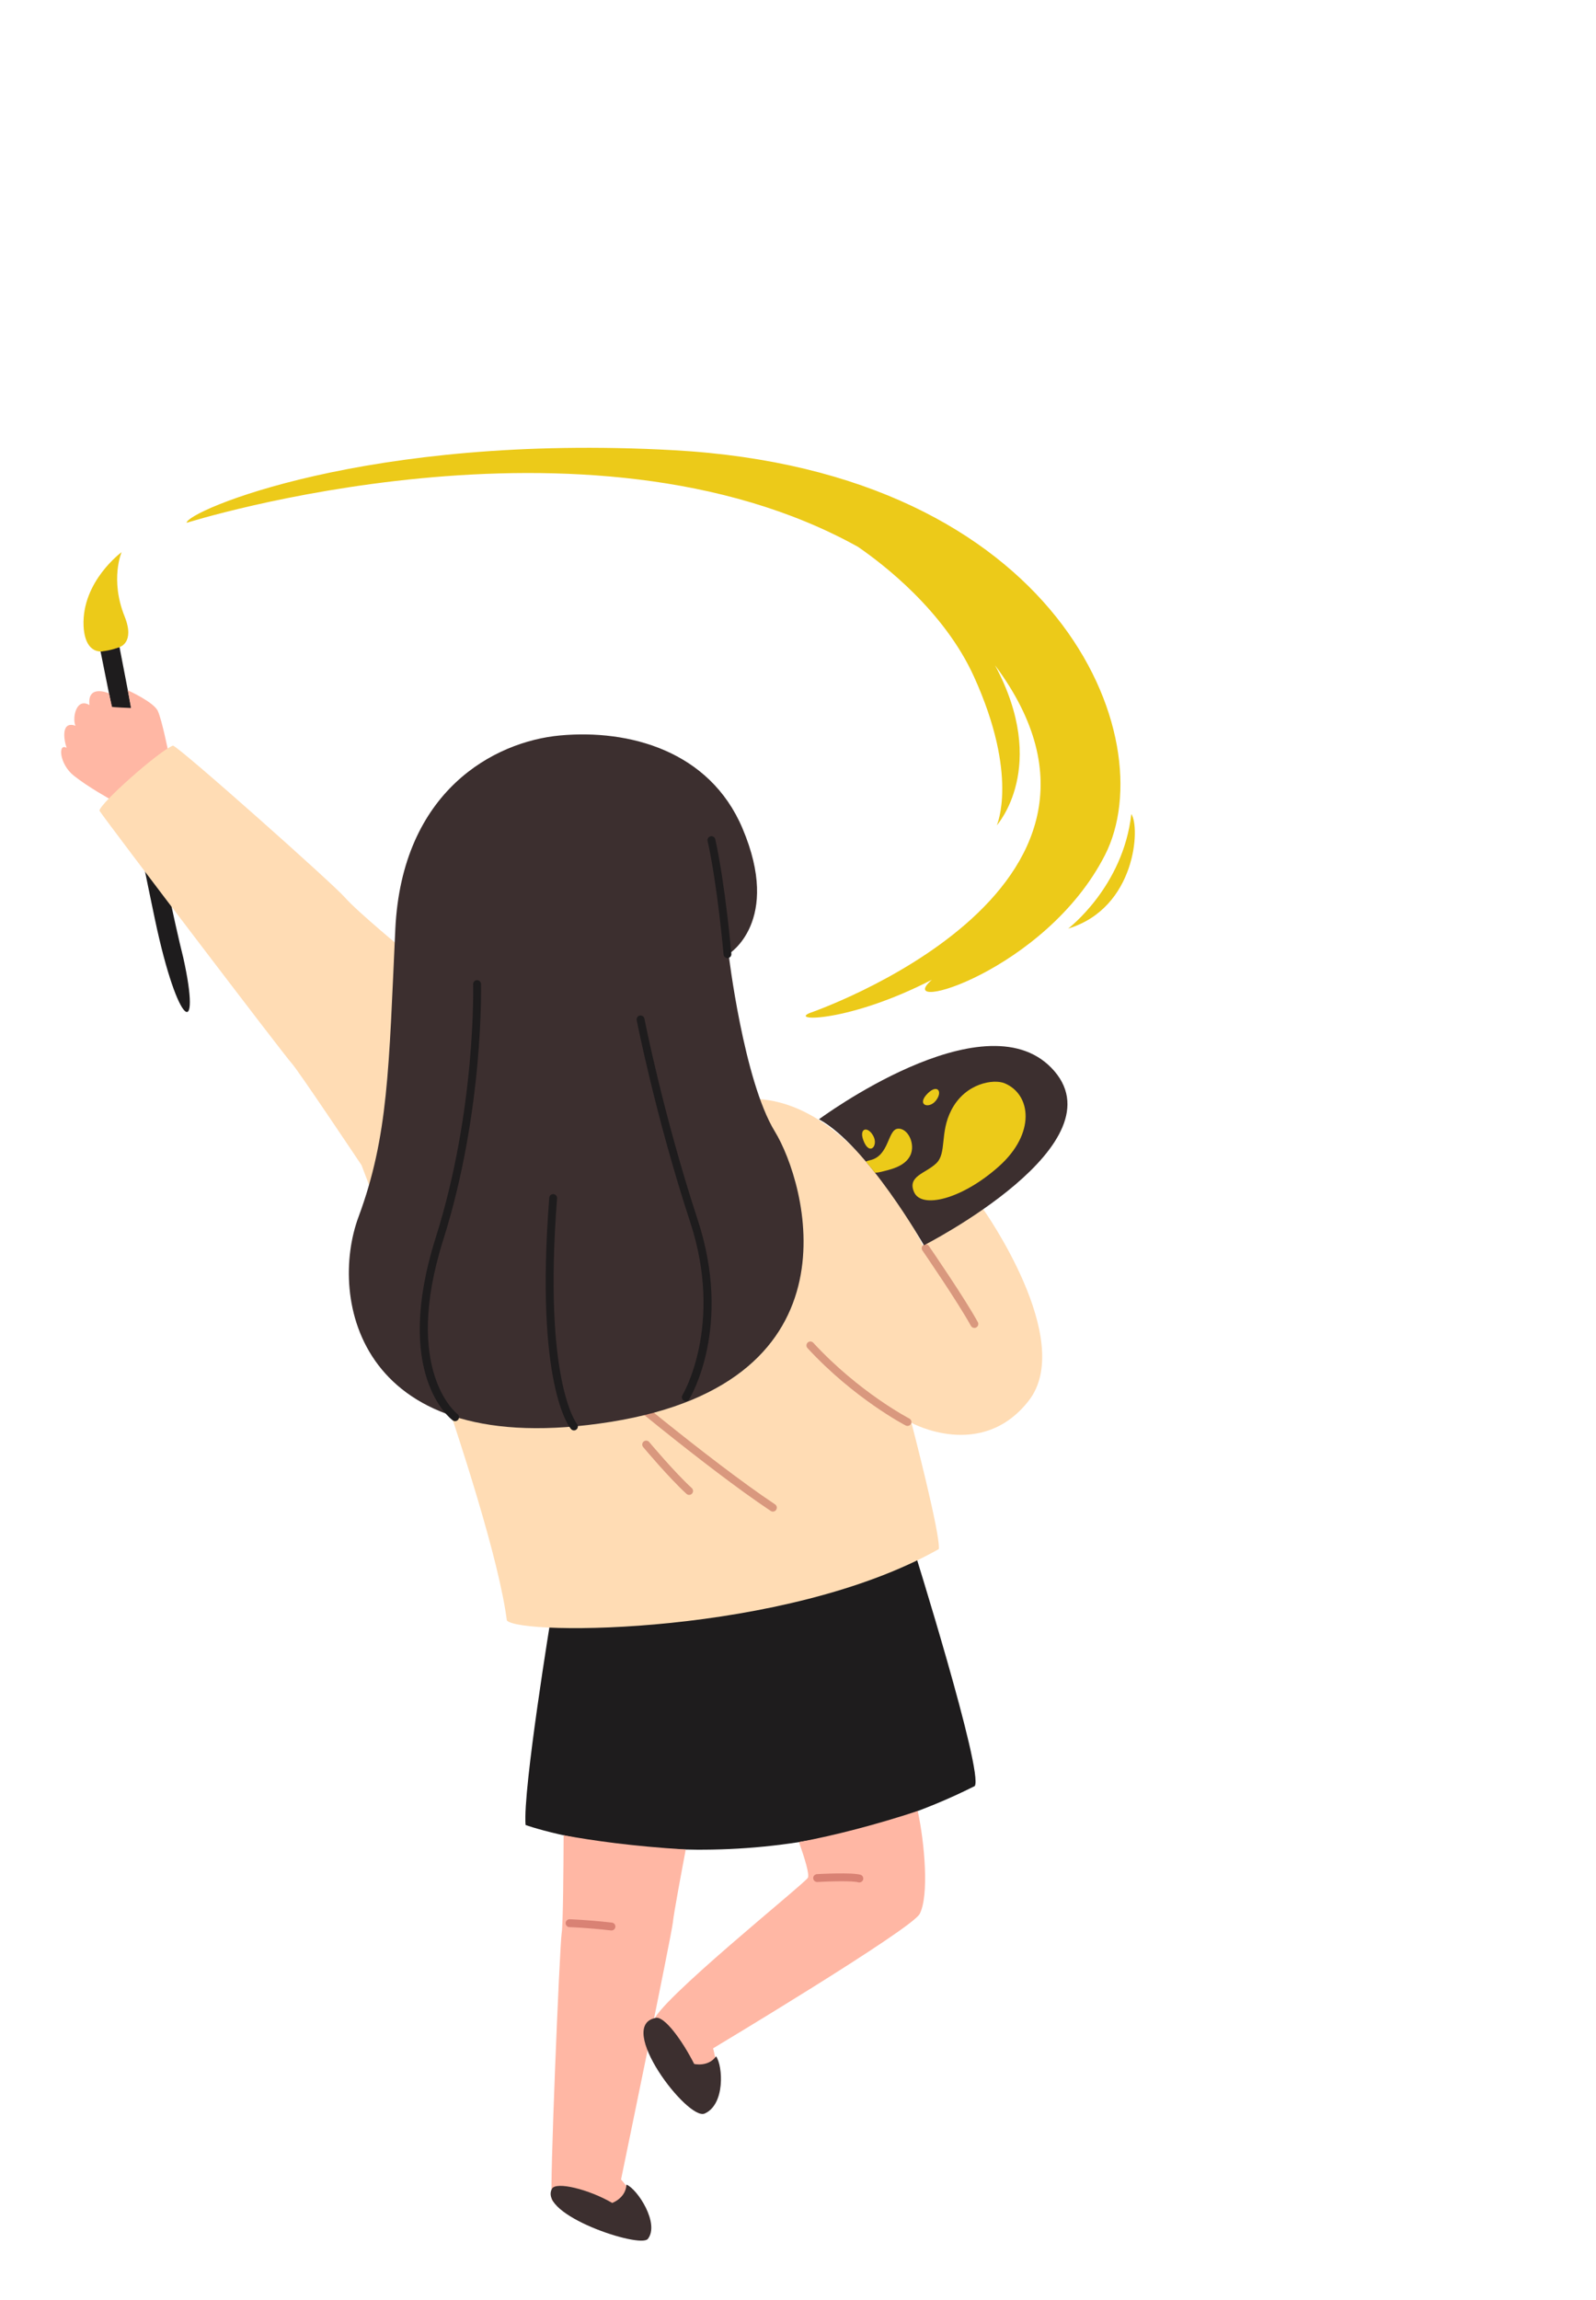 <svg width="202" height="291" viewBox="0 0 202 291" fill="none" xmlns="http://www.w3.org/2000/svg">
<g clip-path="url(#clip0_2251_75)">
<path d="M23.196 121.15C20.944 112.273 15.125 81.859 15.125 81.859L12.727 82.416C12.727 82.416 17.868 108.056 19.608 116.304C22.574 130.341 25.512 131.525 23.196 121.15ZM115.534 195.595C115.534 195.595 124.527 224.283 123.37 225.946C96.427 239.493 70.014 232.131 66.52 230.868C66.139 226.469 69.793 204.25 69.793 204.25L115.534 195.595Z" fill="#1E1C1D"/>
<path d="M13.995 101.134L21.329 95.237C21.329 95.237 20.502 91.09 19.976 89.945C19.451 88.8 16.181 87.33 16.181 87.33L16.576 89.563C16.576 89.563 14.185 89.48 14.171 89.408C14.156 89.335 13.791 87.713 13.791 87.713C13.791 87.713 11.014 86.49 11.322 89.191C9.595 88.184 9.122 90.953 9.56 91.813C7.755 91.177 8.029 93.426 8.43 94.61C7.317 93.933 7.496 96.651 9.327 98.115C11.159 99.579 13.995 101.134 13.995 101.134ZM101.123 233.034C101.86 235.115 102.484 237.166 102.245 237.554C101.731 238.379 82.88 253.482 82.697 255.757C82.513 258.031 86.972 267.493 88.613 267.285C92.204 265.9 90.25 259.126 90.25 259.126C90.25 259.126 115.408 244.048 116.405 242.112C117.605 239.792 117.029 233.142 116.156 229.101C110.968 230.798 105.826 232.152 101.123 233.034ZM86.791 233.974C79.881 233.541 75.117 232.856 71.335 232.172C71.32 236.225 71.27 243.424 71.089 244.553C70.837 246.14 69.522 277.544 69.846 278.298C70.172 279.051 79.365 284.514 81.148 282.533C82.929 280.554 78.603 275.715 78.603 275.715C78.603 275.715 85.028 244.65 85.161 243.204C85.268 242.075 86.333 236.397 86.791 233.974Z" fill="#FFB7A4"/>
<path d="M92.052 139.349C106.735 136.058 116.798 157.547 116.798 157.547L124.443 152.973C124.443 152.973 136.187 169.492 130.213 177.18C124.241 184.868 115.358 179.995 115.358 179.995C115.358 179.995 119.053 194.117 118.823 195.964C99.461 206.894 65.881 206.935 64.151 204.999C62.194 189.914 45.756 147.401 45.756 147.401C45.756 147.401 37.605 135.199 36.892 134.48C36.179 133.757 13.637 104.16 12.586 102.555C12.637 101.639 20.131 94.992 21.896 94.319C22.832 94.627 42.083 111.735 43.672 113.552C45.261 115.372 51.499 120.503 51.499 120.503C51.499 120.503 80.843 141.863 92.052 139.349ZM92.052 139.349C106.735 136.058 116.798 157.547 116.798 157.547L124.443 152.973C124.443 152.973 136.187 169.492 130.213 177.18C124.241 184.868 115.358 179.995 115.358 179.995C115.358 179.995 119.053 194.117 118.823 195.964C99.461 206.894 65.881 206.935 64.151 204.999C62.194 189.914 45.756 147.401 45.756 147.401C45.756 147.401 37.605 135.199 36.892 134.48C36.179 133.757 13.637 104.16 12.586 102.555C12.637 101.639 20.131 94.992 21.896 94.319C22.832 94.627 42.083 111.735 43.672 113.552C45.261 115.372 51.499 120.503 51.499 120.503C51.499 120.503 80.843 141.863 92.052 139.349Z" fill="#FFDCB4"/>
<path d="M114.901 180.387C114.813 180.394 114.718 180.38 114.632 180.333C114.569 180.302 108.117 176.951 102.2 170.542C102.015 170.339 102.027 170.023 102.227 169.838C102.43 169.65 102.743 169.663 102.931 169.865C108.722 176.137 115.024 179.416 115.086 179.447C115.33 179.574 115.427 179.875 115.301 180.119C115.221 180.277 115.067 180.372 114.901 180.387ZM123.559 167.931C123.8 167.8 123.891 167.496 123.759 167.255C122.137 164.278 117.749 157.896 117.564 157.625C117.408 157.398 117.099 157.342 116.874 157.498C116.646 157.654 116.59 157.965 116.746 158.191C116.792 158.258 121.29 164.801 122.885 167.731C122.983 167.91 123.173 168.005 123.365 167.988C123.43 167.982 123.496 167.965 123.559 167.931ZM98.238 191.001C98.389 190.772 98.328 190.465 98.099 190.311C89.832 184.805 76.53 173.595 76.398 173.484C76.187 173.306 75.874 173.333 75.696 173.542C75.521 173.753 75.548 174.066 75.757 174.244C75.891 174.357 89.233 185.604 97.549 191.14C97.648 191.206 97.758 191.23 97.868 191.221C98.012 191.208 98.15 191.134 98.238 191.001ZM87.588 188.948C87.772 188.745 87.756 188.431 87.555 188.247C85.361 186.238 82.196 182.46 82.164 182.423C81.987 182.211 81.672 182.184 81.463 182.362C81.254 182.536 81.227 182.851 81.401 183.06C81.534 183.219 84.643 186.928 86.886 188.981C86.991 189.08 87.128 189.122 87.264 189.11C87.382 189.1 87.499 189.044 87.588 188.948ZM108.806 238.136C108.747 238.142 108.69 238.138 108.629 238.121C107.906 237.916 105.134 237.986 103.448 238.08C103.174 238.093 102.94 237.883 102.924 237.609C102.909 237.334 103.129 237.117 103.393 237.085C103.84 237.061 107.783 236.85 108.898 237.163C109.163 237.236 109.314 237.51 109.244 237.775C109.185 237.982 109.006 238.119 108.806 238.136ZM77.434 244.211C77.403 244.214 77.368 244.211 77.334 244.209C74.241 243.854 72.096 243.793 72.076 243.792C71.802 243.784 71.584 243.556 71.591 243.28C71.599 243.006 71.83 242.787 72.103 242.795C72.123 242.796 74.308 242.86 77.447 243.219C77.72 243.252 77.915 243.499 77.884 243.772C77.857 244.01 77.665 244.191 77.434 244.211Z" fill="#A1342F" fill-opacity="0.4"/>
<path d="M93.963 104.766C98.987 116.585 92.217 120.695 92.217 120.695C92.217 120.695 94.125 136.696 98.067 143.134C102.008 149.571 109.396 174.747 77.296 179.873C45.197 184.997 41.574 164.192 45.373 153.953C49.172 143.716 49.208 135.107 50.033 117.565C50.858 100.026 62.582 93.803 70.883 93.039C79.601 92.236 89.795 94.958 93.963 104.766ZM90.633 260.133C89.629 261.527 87.861 261.101 87.861 261.101L87.862 261.103C86.307 258.042 84.099 255.082 83.032 255.268C77.786 256.177 87.043 268.317 89.183 267.376C91.792 266.23 91.501 261.365 90.633 260.133ZM81.996 283.233C81.021 284.477 68.081 280.162 69.86 276.888C70.377 275.937 74.523 276.956 77.487 278.68C77.487 278.68 79.2 278.077 79.29 276.361C80.685 276.922 83.521 281.294 81.996 283.233ZM103.658 141.593C103.658 141.593 124.383 126.22 133.045 135.062C142.379 144.587 116.941 157.535 116.941 157.535C116.941 157.535 109.775 144.938 103.658 141.593Z" fill="#3C2F2F"/>
<path d="M126.42 147.56C121.736 151.736 116.63 152.954 115.692 150.81C114.803 148.779 117.131 148.469 118.496 147.167C119.861 145.864 118.913 143.318 120.412 140.423C122.192 136.988 125.795 136.465 127.166 137.045C130.522 138.462 131.102 143.384 126.42 147.56ZM111.473 148.255C112.652 147.959 114.491 147.601 115.199 146.196C115.907 144.791 114.942 142.675 113.634 142.789C112.325 142.902 112.569 146.273 110.076 146.782C109.886 146.827 109.726 146.88 109.595 146.943C109.976 147.399 110.449 147.98 110.746 148.355C110.976 148.349 111.217 148.32 111.473 148.255ZM118.464 139.217C119.35 138.066 118.637 137.145 117.465 138.272C115.889 139.795 117.58 140.364 118.464 139.217ZM110.527 143.697C109.834 142.422 108.705 142.704 109.264 144.233C110.016 146.293 111.22 144.972 110.527 143.697ZM12.728 82.416C10.887 82.351 10.618 80.122 10.577 79.19C10.335 73.549 15.391 69.852 15.391 69.852C15.391 69.852 13.894 73.303 15.771 77.982C17.115 81.326 15.127 81.859 15.127 81.859C15.127 81.859 14.088 82.307 12.728 82.416ZM135.197 117.47C135.197 117.47 142.158 112.197 143.185 102.982C144.333 104.593 143.804 114.858 135.197 117.47ZM85.273 56.954C46.395 54.797 23.563 64.71 23.622 66.139C23.622 66.139 74.288 50.117 108.586 69.175C111.806 71.383 119.501 77.297 123.267 85.588C128.971 98.138 126.161 104.405 126.161 104.405C126.161 104.405 132.839 97.033 125.937 84.161C147.295 112.814 102.495 128.146 102.495 128.146C99.895 129.221 107.444 129.349 117.948 123.942C112.72 128.5 132.345 122.891 139.857 108.16C147.366 93.428 134.072 59.661 85.273 56.954Z" fill="#ECCA19"/>
<path d="M57.643 179.782C57.527 179.792 57.408 179.762 57.305 179.686C56.993 179.457 49.687 173.839 55.147 156.566C60.269 140.354 59.888 124.664 59.883 124.508C59.877 124.233 60.092 124.001 60.364 123.995C60.639 123.988 60.868 124.204 60.878 124.479C60.88 124.637 61.27 140.489 56.094 156.868C50.871 173.396 57.825 178.831 57.898 178.884C58.117 179.05 58.163 179.361 58.001 179.58C57.912 179.701 57.778 179.77 57.643 179.782ZM87.222 177.019C87.448 176.647 92.734 167.796 88.3 154.292C83.951 141.042 81.586 128.985 81.561 128.864C81.509 128.593 81.247 128.42 80.978 128.469C80.707 128.524 80.534 128.783 80.586 129.054C80.608 129.174 82.986 141.291 87.355 154.604C91.635 167.644 86.428 176.411 86.373 176.498C86.231 176.732 86.303 177.038 86.537 177.183C86.633 177.24 86.738 177.262 86.842 177.253C86.991 177.24 87.135 177.157 87.222 177.019ZM72.968 180.83C73.175 180.653 73.199 180.341 73.022 180.132C72.98 180.079 68.71 174.703 70.508 151.597C70.53 151.322 70.325 151.084 70.053 151.062C69.778 151.038 69.537 151.246 69.518 151.52C67.675 175.214 72.082 180.566 72.271 180.782C72.378 180.906 72.534 180.964 72.686 180.951C72.788 180.942 72.884 180.902 72.968 180.83ZM92.568 120.663C92.56 120.576 91.8 111.894 90.529 106.171C90.469 105.903 90.204 105.736 89.936 105.793C89.669 105.853 89.499 106.118 89.559 106.386C90.816 112.044 91.571 120.662 91.578 120.749C91.602 121.023 91.844 121.223 92.117 121.2C92.391 121.176 92.592 120.937 92.568 120.663Z" fill="#1E1C1D"/>
</g>
<defs>
<clipPath id="clip0_2251_75">
<rect width="177.717" height="275" fill="white" transform="translate(0.469 16.178) rotate(-4.949)"/>
</clipPath>
</defs>
</svg>
